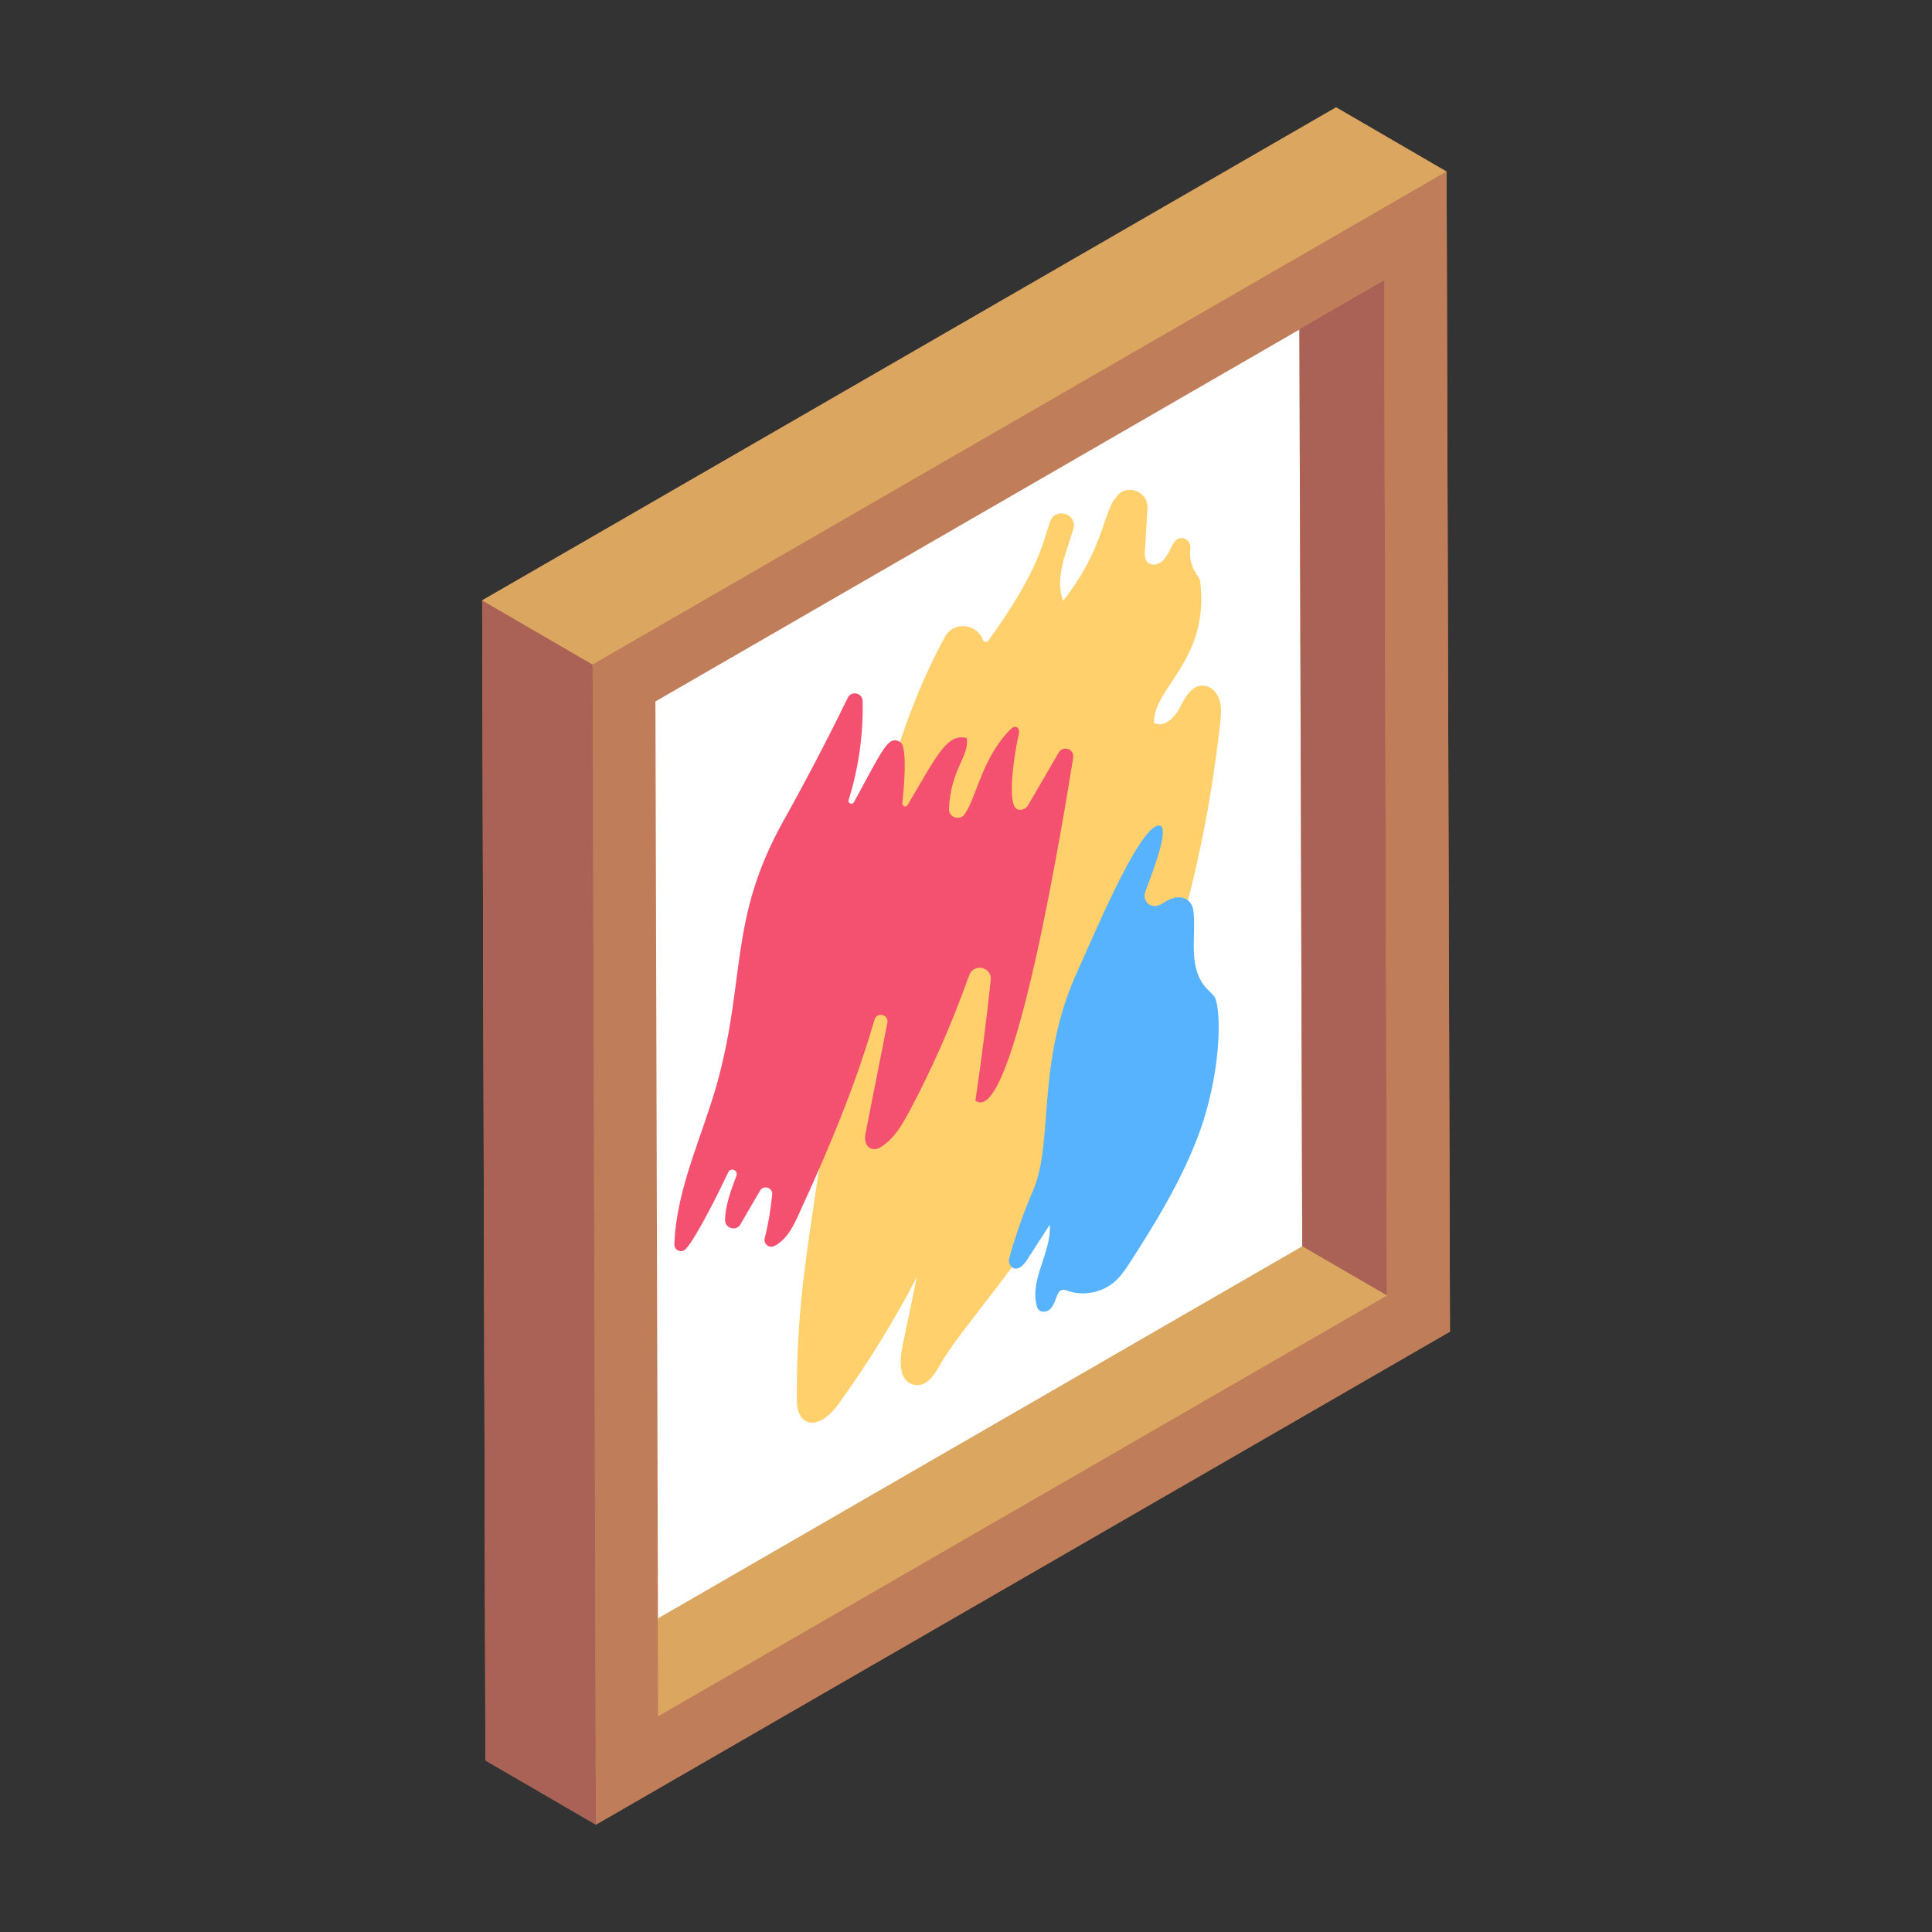 <svg width="16" height="16" viewBox="0 0 16 16" fill="none" xmlns="http://www.w3.org/2000/svg">
<rect x="0" y="0" width="16" height="16" fill="#333333" stroke="none"/>
<g id="Artwork">
<path id="Vector" d="M12.008 11.028L4.935 15.111L4.02 14.579L3.993 4.972L11.065 0.889L11.98 1.421L12.008 11.028Z" fill="#BF7D5A"/>
<path id="Vector_2" d="M4.935 15.111L4.02 14.579L3.993 4.972L4.908 5.504L4.935 15.111Z" fill="#AA6256"/>
<path id="Vector_3" d="M4.908 5.504L3.993 4.972L11.065 0.889L11.98 1.421L4.908 5.504Z" fill="#DBA660"/>
<path id="Vector_4" d="M11.98 1.421L12.008 11.028L4.935 15.111L4.908 5.504L11.98 1.421Z" fill="#BF7D5A"/>
<path id="Vector_5" d="M10.98 2.603L5.428 5.809L5.449 13.427C5.472 13.424 5.495 13.42 5.52 13.42C5.751 13.42 5.904 13.54 5.981 13.698C5.989 13.703 5.996 13.707 6.004 13.713C6.146 13.819 8.119 12.309 8.404 12.152C8.918 11.868 9.497 11.684 10.03 11.425C10.305 11.188 10.615 11.001 10.965 10.811C11.027 10.777 11.091 10.758 11.154 10.751C11.191 10.701 11.229 10.651 11.265 10.598C11.277 10.579 11.292 10.565 11.306 10.548C11.455 7.936 11.373 5.192 10.98 2.603Z" fill="white"/>
<path id="Vector_6" d="M11.486 10.728L5.451 14.212L5.449 13.404L10.784 10.323V10.321L10.761 2.725L11.462 2.319L11.486 10.728Z" fill="#DBA660"/>
<path id="Vector_7" d="M10.784 10.321V10.323L5.449 13.404L5.451 14.212L11.486 10.728L10.784 10.321Z" fill="#DBA660"/>
<path id="Vector_8" d="M11.486 10.728L11.463 2.319L10.761 2.725L10.785 10.321L11.486 10.728Z" fill="#AA6256"/>
<path id="Vector_9" d="M10.105 5.989C9.735 9.306 8.139 10.675 7.783 11.306C7.739 11.386 7.678 11.48 7.585 11.47C7.446 11.454 7.445 11.284 7.474 11.148L7.593 10.576C7.404 10.94 7.188 11.289 6.948 11.622C6.769 11.87 6.601 11.804 6.599 11.601C6.595 10.975 6.655 10.54 6.732 10.027C7.018 8.136 7.159 6.497 7.825 5.275C7.899 5.139 8.091 5.166 8.139 5.298C8.147 5.318 8.172 5.322 8.185 5.305C8.61 4.72 8.638 4.483 8.697 4.319C8.742 4.195 8.928 4.258 8.889 4.383C8.827 4.584 8.735 4.785 8.804 4.976C8.947 4.797 9.057 4.594 9.13 4.376C9.223 4.096 9.227 4.154 9.252 4.106C9.341 4.002 9.511 4.074 9.503 4.21L9.481 4.578C9.475 4.682 9.558 4.692 9.608 4.66C9.672 4.618 9.686 4.541 9.729 4.484C9.73 4.483 9.73 4.483 9.731 4.482C9.776 4.425 9.867 4.468 9.858 4.54C9.838 4.701 9.933 4.768 9.939 4.814C10.021 5.463 9.552 5.692 9.556 5.986C9.636 6.031 9.726 5.945 9.769 5.864C9.812 5.781 9.864 5.677 9.959 5.678C10.009 5.678 10.053 5.709 10.079 5.752C10.122 5.825 10.114 5.909 10.105 5.989Z" fill="#FFD06C"/>
<path id="Vector_10" d="M6.333 10.254C6.363 10.136 6.383 10.015 6.395 9.893C6.401 9.835 6.323 9.811 6.294 9.861L6.132 10.139L6.132 10.14C6.097 10.2 6.004 10.173 6.005 10.104C6.006 9.981 6.054 9.859 6.099 9.736C6.115 9.692 6.051 9.665 6.031 9.708C5.974 9.829 5.773 10.242 5.679 10.344C5.644 10.381 5.583 10.355 5.585 10.304C5.6 9.837 5.824 9.396 5.947 8.941C6.174 8.097 6.04 7.602 6.485 6.804C6.673 6.467 6.852 6.125 7.021 5.778C7.051 5.718 7.142 5.738 7.144 5.805C7.15 6.083 7.111 6.36 7.028 6.625C7.019 6.652 7.058 6.668 7.072 6.643C7.315 6.199 7.355 6.087 7.455 6.145C7.523 6.183 7.479 6.594 7.473 6.652C7.47 6.677 7.504 6.689 7.517 6.666C7.763 6.25 7.842 6.072 8.006 6.112C8.03 6.263 7.874 6.367 7.859 6.699C7.856 6.769 7.948 6.801 7.989 6.743C8.089 6.599 8.135 6.266 8.376 6.033C8.404 6.005 8.452 6.02 8.437 6.081C8.411 6.185 8.327 6.672 8.428 6.703C8.444 6.708 8.462 6.707 8.478 6.7C8.494 6.694 8.507 6.682 8.515 6.667L8.768 6.232C8.804 6.17 8.899 6.204 8.888 6.274C8.822 6.678 8.397 9.353 8.078 9.115C8.127 8.783 8.169 8.45 8.205 8.116C8.216 8.012 8.073 7.974 8.03 8.069C8.024 8.084 8.017 8.099 8.012 8.115C7.879 8.487 7.72 8.848 7.535 9.196C7.473 9.312 7.406 9.431 7.292 9.501C7.231 9.539 7.143 9.509 7.169 9.38L7.349 8.47C7.362 8.404 7.266 8.377 7.244 8.441L7.231 8.482C7.08 8.996 6.873 9.491 6.651 9.977C6.587 10.12 6.531 10.259 6.413 10.319C6.37 10.341 6.321 10.301 6.333 10.254V10.254Z" fill="#F45170"/>
<path id="Vector_11" d="M8.932 8.024C8.572 8.798 8.733 9.447 8.555 9.86C8.477 10.042 8.411 10.229 8.358 10.42C8.354 10.434 8.355 10.449 8.359 10.462C8.364 10.476 8.372 10.488 8.384 10.497C8.428 10.527 8.477 10.478 8.504 10.436L8.694 10.142C8.709 10.369 8.53 10.587 8.584 10.808C8.59 10.831 8.599 10.855 8.629 10.862C8.642 10.864 8.655 10.863 8.667 10.859C8.679 10.855 8.69 10.848 8.699 10.839C8.761 10.776 8.743 10.654 8.832 10.687C8.968 10.738 9.131 10.706 9.237 10.609C9.287 10.564 9.324 10.507 9.36 10.452C9.567 10.132 9.766 9.804 9.906 9.45C10.123 8.899 10.114 8.362 10.061 8.261C10.029 8.201 9.903 8.163 9.888 7.9C9.881 7.783 9.897 7.665 9.884 7.548C9.871 7.438 9.769 7.386 9.629 7.481C9.534 7.544 9.457 7.462 9.484 7.388C9.569 7.161 9.698 6.816 9.588 6.838C9.419 6.871 9.038 7.796 8.932 8.024Z" fill="#57B3FE"/>
</g>
</svg>
